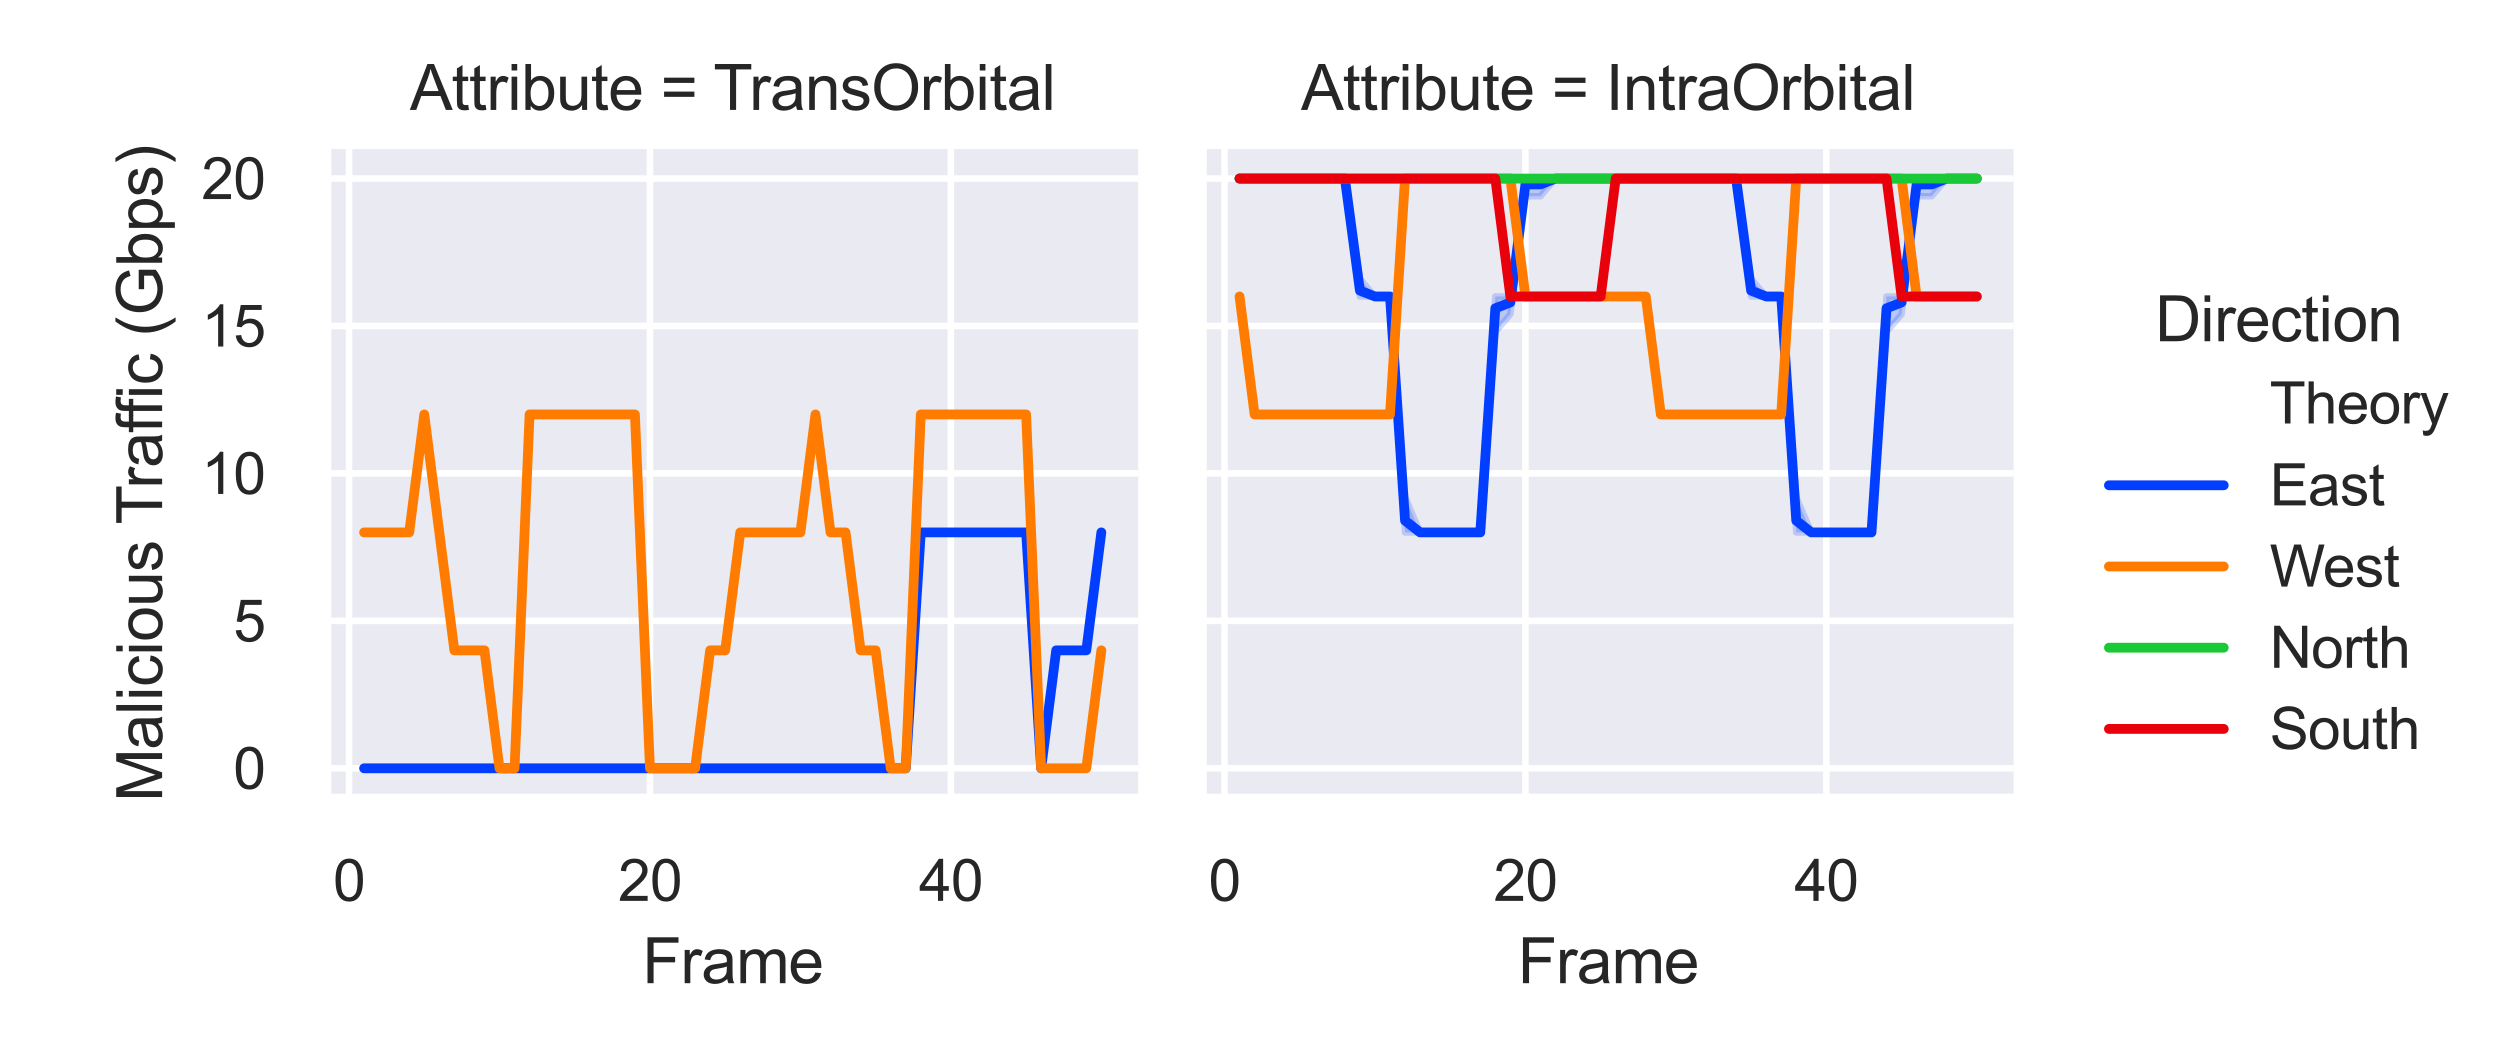 <?xml version="1.0" encoding="utf-8" standalone="no"?>
<!DOCTYPE svg PUBLIC "-//W3C//DTD SVG 1.1//EN"
  "http://www.w3.org/Graphics/SVG/1.1/DTD/svg11.dtd">
<svg xmlns:xlink="http://www.w3.org/1999/xlink" width="383.22pt" height="162pt" viewBox="0 0 383.22 162" xmlns="http://www.w3.org/2000/svg" version="1.1">
 <defs>
  <style type="text/css">*{stroke-linejoin: round; stroke-linecap: butt}</style>
 </defs>
 <g id="figure_1">
  <g id="patch_1">
   <path d="M 0 162 
L 383.22 162 
L 383.22 0 
L 0 0 
z
" style="fill: #ffffff"/>
  </g>
  <g id="axes_1">
   <g id="patch_2">
    <path d="M 50.159 122.292 
L 174.474 122.292 
L 174.474 22.848 
L 50.159 22.848 
z
" style="fill: #eaeaf2"/>
   </g>
   <g id="matplotlib.axis_1">
    <g id="xtick_1">
     <g id="line2d_1">
      <path d="M 53.504 122.292 
L 53.504 22.848 
" clip-path="url(#p498b0aad54)" style="fill: none; stroke: #ffffff; stroke-linecap: round"/>
     </g>
     <g id="text_1">
      <!-- 0 -->
      <g style="fill: #262626" transform="translate(51.057 138.091) scale(0.088 -0.088)">
       <defs>
        <path id="ArialMT-30" d="M 266 2259 
Q 266 3072 433 3567 
Q 600 4063 929 4331 
Q 1259 4600 1759 4600 
Q 2128 4600 2406 4451 
Q 2684 4303 2865 4023 
Q 3047 3744 3150 3342 
Q 3253 2941 3253 2259 
Q 3253 1453 3087 958 
Q 2922 463 2592 192 
Q 2263 -78 1759 -78 
Q 1097 -78 719 397 
Q 266 969 266 2259 
z
M 844 2259 
Q 844 1131 1108 757 
Q 1372 384 1759 384 
Q 2147 384 2411 759 
Q 2675 1134 2675 2259 
Q 2675 3391 2411 3762 
Q 2147 4134 1753 4134 
Q 1366 4134 1134 3806 
Q 844 3388 844 2259 
z
" transform="scale(0.016)"/>
       </defs>
       <use xlink:href="#ArialMT-30"/>
      </g>
     </g>
    </g>
    <g id="xtick_2">
     <g id="line2d_2">
      <path d="M 99.632 122.292 
L 99.632 22.848 
" clip-path="url(#p498b0aad54)" style="fill: none; stroke: #ffffff; stroke-linecap: round"/>
     </g>
     <g id="text_2">
      <!-- 20 -->
      <g style="fill: #262626" transform="translate(94.738 138.091) scale(0.088 -0.088)">
       <defs>
        <path id="ArialMT-32" d="M 3222 541 
L 3222 0 
L 194 0 
Q 188 203 259 391 
Q 375 700 629 1000 
Q 884 1300 1366 1694 
Q 2113 2306 2375 2664 
Q 2638 3022 2638 3341 
Q 2638 3675 2398 3904 
Q 2159 4134 1775 4134 
Q 1369 4134 1125 3890 
Q 881 3647 878 3216 
L 300 3275 
Q 359 3922 746 4261 
Q 1134 4600 1788 4600 
Q 2447 4600 2831 4234 
Q 3216 3869 3216 3328 
Q 3216 3053 3103 2787 
Q 2991 2522 2730 2228 
Q 2469 1934 1863 1422 
Q 1356 997 1212 845 
Q 1069 694 975 541 
L 3222 541 
z
" transform="scale(0.016)"/>
       </defs>
       <use xlink:href="#ArialMT-32"/>
       <use xlink:href="#ArialMT-30" x="55.615"/>
      </g>
     </g>
    </g>
    <g id="xtick_3">
     <g id="line2d_3">
      <path d="M 145.76 122.292 
L 145.76 22.848 
" clip-path="url(#p498b0aad54)" style="fill: none; stroke: #ffffff; stroke-linecap: round"/>
     </g>
     <g id="text_3">
      <!-- 40 -->
      <g style="fill: #262626" transform="translate(140.866 138.091) scale(0.088 -0.088)">
       <defs>
        <path id="ArialMT-34" d="M 2069 0 
L 2069 1097 
L 81 1097 
L 81 1613 
L 2172 4581 
L 2631 4581 
L 2631 1613 
L 3250 1613 
L 3250 1097 
L 2631 1097 
L 2631 0 
L 2069 0 
z
M 2069 1613 
L 2069 3678 
L 634 1613 
L 2069 1613 
z
" transform="scale(0.016)"/>
       </defs>
       <use xlink:href="#ArialMT-34"/>
       <use xlink:href="#ArialMT-30" x="55.615"/>
      </g>
     </g>
    </g>
    <g id="text_4">
     <!-- Frame -->
     <g style="fill: #262626" transform="translate(98.45 150.711) scale(0.096 -0.096)">
      <defs>
       <path id="ArialMT-46" d="M 525 0 
L 525 4581 
L 3616 4581 
L 3616 4041 
L 1131 4041 
L 1131 2622 
L 3281 2622 
L 3281 2081 
L 1131 2081 
L 1131 0 
L 525 0 
z
" transform="scale(0.016)"/>
       <path id="ArialMT-72" d="M 416 0 
L 416 3319 
L 922 3319 
L 922 2816 
Q 1116 3169 1280 3281 
Q 1444 3394 1641 3394 
Q 1925 3394 2219 3213 
L 2025 2691 
Q 1819 2813 1613 2813 
Q 1428 2813 1281 2702 
Q 1134 2591 1072 2394 
Q 978 2094 978 1738 
L 978 0 
L 416 0 
z
" transform="scale(0.016)"/>
       <path id="ArialMT-61" d="M 2588 409 
Q 2275 144 1986 34 
Q 1697 -75 1366 -75 
Q 819 -75 525 192 
Q 231 459 231 875 
Q 231 1119 342 1320 
Q 453 1522 633 1644 
Q 813 1766 1038 1828 
Q 1203 1872 1538 1913 
Q 2219 1994 2541 2106 
Q 2544 2222 2544 2253 
Q 2544 2597 2384 2738 
Q 2169 2928 1744 2928 
Q 1347 2928 1158 2789 
Q 969 2650 878 2297 
L 328 2372 
Q 403 2725 575 2942 
Q 747 3159 1072 3276 
Q 1397 3394 1825 3394 
Q 2250 3394 2515 3294 
Q 2781 3194 2906 3042 
Q 3031 2891 3081 2659 
Q 3109 2516 3109 2141 
L 3109 1391 
Q 3109 606 3145 398 
Q 3181 191 3288 0 
L 2700 0 
Q 2613 175 2588 409 
z
M 2541 1666 
Q 2234 1541 1622 1453 
Q 1275 1403 1131 1340 
Q 988 1278 909 1158 
Q 831 1038 831 891 
Q 831 666 1001 516 
Q 1172 366 1500 366 
Q 1825 366 2078 508 
Q 2331 650 2450 897 
Q 2541 1088 2541 1459 
L 2541 1666 
z
" transform="scale(0.016)"/>
       <path id="ArialMT-6d" d="M 422 0 
L 422 3319 
L 925 3319 
L 925 2853 
Q 1081 3097 1340 3245 
Q 1600 3394 1931 3394 
Q 2300 3394 2536 3241 
Q 2772 3088 2869 2813 
Q 3263 3394 3894 3394 
Q 4388 3394 4653 3120 
Q 4919 2847 4919 2278 
L 4919 0 
L 4359 0 
L 4359 2091 
Q 4359 2428 4304 2576 
Q 4250 2725 4106 2815 
Q 3963 2906 3769 2906 
Q 3419 2906 3187 2673 
Q 2956 2441 2956 1928 
L 2956 0 
L 2394 0 
L 2394 2156 
Q 2394 2531 2256 2718 
Q 2119 2906 1806 2906 
Q 1569 2906 1367 2781 
Q 1166 2656 1075 2415 
Q 984 2175 984 1722 
L 984 0 
L 422 0 
z
" transform="scale(0.016)"/>
       <path id="ArialMT-65" d="M 2694 1069 
L 3275 997 
Q 3138 488 2766 206 
Q 2394 -75 1816 -75 
Q 1088 -75 661 373 
Q 234 822 234 1631 
Q 234 2469 665 2931 
Q 1097 3394 1784 3394 
Q 2450 3394 2872 2941 
Q 3294 2488 3294 1666 
Q 3294 1616 3291 1516 
L 816 1516 
Q 847 969 1125 678 
Q 1403 388 1819 388 
Q 2128 388 2347 550 
Q 2566 713 2694 1069 
z
M 847 1978 
L 2700 1978 
Q 2663 2397 2488 2606 
Q 2219 2931 1791 2931 
Q 1403 2931 1139 2672 
Q 875 2413 847 1978 
z
" transform="scale(0.016)"/>
      </defs>
      <use xlink:href="#ArialMT-46"/>
      <use xlink:href="#ArialMT-72" x="61.084"/>
      <use xlink:href="#ArialMT-61" x="94.385"/>
      <use xlink:href="#ArialMT-6d" x="150"/>
      <use xlink:href="#ArialMT-65" x="233.301"/>
     </g>
    </g>
   </g>
   <g id="matplotlib.axis_2">
    <g id="ytick_1">
     <g id="line2d_4">
      <path d="M 50.159 117.772 
L 174.474 117.772 
" clip-path="url(#p498b0aad54)" style="fill: none; stroke: #ffffff; stroke-linecap: round"/>
     </g>
     <g id="text_5">
      <!-- 0 -->
      <g style="fill: #262626" transform="translate(35.766 120.921) scale(0.088 -0.088)">
       <use xlink:href="#ArialMT-30"/>
      </g>
     </g>
    </g>
    <g id="ytick_2">
     <g id="line2d_5">
      <path d="M 50.159 95.171 
L 174.474 95.171 
" clip-path="url(#p498b0aad54)" style="fill: none; stroke: #ffffff; stroke-linecap: round"/>
     </g>
     <g id="text_6">
      <!-- 5 -->
      <g style="fill: #262626" transform="translate(35.766 98.32) scale(0.088 -0.088)">
       <defs>
        <path id="ArialMT-35" d="M 266 1200 
L 856 1250 
Q 922 819 1161 601 
Q 1400 384 1738 384 
Q 2144 384 2425 690 
Q 2706 997 2706 1503 
Q 2706 1984 2436 2262 
Q 2166 2541 1728 2541 
Q 1456 2541 1237 2417 
Q 1019 2294 894 2097 
L 366 2166 
L 809 4519 
L 3088 4519 
L 3088 3981 
L 1259 3981 
L 1013 2750 
Q 1425 3038 1878 3038 
Q 2478 3038 2890 2622 
Q 3303 2206 3303 1553 
Q 3303 931 2941 478 
Q 2500 -78 1738 -78 
Q 1113 -78 717 272 
Q 322 622 266 1200 
z
" transform="scale(0.016)"/>
       </defs>
       <use xlink:href="#ArialMT-35"/>
      </g>
     </g>
    </g>
    <g id="ytick_3">
     <g id="line2d_6">
      <path d="M 50.159 72.57 
L 174.474 72.57 
" clip-path="url(#p498b0aad54)" style="fill: none; stroke: #ffffff; stroke-linecap: round"/>
     </g>
     <g id="text_7">
      <!-- 10 -->
      <g style="fill: #262626" transform="translate(30.872 75.719) scale(0.088 -0.088)">
       <defs>
        <path id="ArialMT-31" d="M 2384 0 
L 1822 0 
L 1822 3584 
Q 1619 3391 1289 3197 
Q 959 3003 697 2906 
L 697 3450 
Q 1169 3672 1522 3987 
Q 1875 4303 2022 4600 
L 2384 4600 
L 2384 0 
z
" transform="scale(0.016)"/>
       </defs>
       <use xlink:href="#ArialMT-31"/>
       <use xlink:href="#ArialMT-30" x="55.615"/>
      </g>
     </g>
    </g>
    <g id="ytick_4">
     <g id="line2d_7">
      <path d="M 50.159 49.969 
L 174.474 49.969 
" clip-path="url(#p498b0aad54)" style="fill: none; stroke: #ffffff; stroke-linecap: round"/>
     </g>
     <g id="text_8">
      <!-- 15 -->
      <g style="fill: #262626" transform="translate(30.872 53.119) scale(0.088 -0.088)">
       <use xlink:href="#ArialMT-31"/>
       <use xlink:href="#ArialMT-35" x="55.615"/>
      </g>
     </g>
    </g>
    <g id="ytick_5">
     <g id="line2d_8">
      <path d="M 50.159 27.368 
L 174.474 27.368 
" clip-path="url(#p498b0aad54)" style="fill: none; stroke: #ffffff; stroke-linecap: round"/>
     </g>
     <g id="text_9">
      <!-- 20 -->
      <g style="fill: #262626" transform="translate(30.872 30.518) scale(0.088 -0.088)">
       <use xlink:href="#ArialMT-32"/>
       <use xlink:href="#ArialMT-30" x="55.615"/>
      </g>
     </g>
    </g>
    <g id="text_10">
     <!-- Malicious Traffic (Gbps) -->
     <g style="fill: #262626" transform="translate(24.851 122.896) rotate(-90) scale(0.096 -0.096)">
      <defs>
       <path id="ArialMT-4d" d="M 475 0 
L 475 4581 
L 1388 4581 
L 2472 1338 
Q 2622 884 2691 659 
Q 2769 909 2934 1394 
L 4031 4581 
L 4847 4581 
L 4847 0 
L 4263 0 
L 4263 3834 
L 2931 0 
L 2384 0 
L 1059 3900 
L 1059 0 
L 475 0 
z
" transform="scale(0.016)"/>
       <path id="ArialMT-6c" d="M 409 0 
L 409 4581 
L 972 4581 
L 972 0 
L 409 0 
z
" transform="scale(0.016)"/>
       <path id="ArialMT-69" d="M 425 3934 
L 425 4581 
L 988 4581 
L 988 3934 
L 425 3934 
z
M 425 0 
L 425 3319 
L 988 3319 
L 988 0 
L 425 0 
z
" transform="scale(0.016)"/>
       <path id="ArialMT-63" d="M 2588 1216 
L 3141 1144 
Q 3050 572 2676 248 
Q 2303 -75 1759 -75 
Q 1078 -75 664 370 
Q 250 816 250 1647 
Q 250 2184 428 2587 
Q 606 2991 970 3192 
Q 1334 3394 1763 3394 
Q 2303 3394 2647 3120 
Q 2991 2847 3088 2344 
L 2541 2259 
Q 2463 2594 2264 2762 
Q 2066 2931 1784 2931 
Q 1359 2931 1093 2626 
Q 828 2322 828 1663 
Q 828 994 1084 691 
Q 1341 388 1753 388 
Q 2084 388 2306 591 
Q 2528 794 2588 1216 
z
" transform="scale(0.016)"/>
       <path id="ArialMT-6f" d="M 213 1659 
Q 213 2581 725 3025 
Q 1153 3394 1769 3394 
Q 2453 3394 2887 2945 
Q 3322 2497 3322 1706 
Q 3322 1066 3130 698 
Q 2938 331 2570 128 
Q 2203 -75 1769 -75 
Q 1072 -75 642 372 
Q 213 819 213 1659 
z
M 791 1659 
Q 791 1022 1069 705 
Q 1347 388 1769 388 
Q 2188 388 2466 706 
Q 2744 1025 2744 1678 
Q 2744 2294 2464 2611 
Q 2184 2928 1769 2928 
Q 1347 2928 1069 2612 
Q 791 2297 791 1659 
z
" transform="scale(0.016)"/>
       <path id="ArialMT-75" d="M 2597 0 
L 2597 488 
Q 2209 -75 1544 -75 
Q 1250 -75 995 37 
Q 741 150 617 320 
Q 494 491 444 738 
Q 409 903 409 1263 
L 409 3319 
L 972 3319 
L 972 1478 
Q 972 1038 1006 884 
Q 1059 663 1231 536 
Q 1403 409 1656 409 
Q 1909 409 2131 539 
Q 2353 669 2445 892 
Q 2538 1116 2538 1541 
L 2538 3319 
L 3100 3319 
L 3100 0 
L 2597 0 
z
" transform="scale(0.016)"/>
       <path id="ArialMT-73" d="M 197 991 
L 753 1078 
Q 800 744 1014 566 
Q 1228 388 1613 388 
Q 2000 388 2187 545 
Q 2375 703 2375 916 
Q 2375 1106 2209 1216 
Q 2094 1291 1634 1406 
Q 1016 1563 777 1677 
Q 538 1791 414 1992 
Q 291 2194 291 2438 
Q 291 2659 392 2848 
Q 494 3038 669 3163 
Q 800 3259 1026 3326 
Q 1253 3394 1513 3394 
Q 1903 3394 2198 3281 
Q 2494 3169 2634 2976 
Q 2775 2784 2828 2463 
L 2278 2388 
Q 2241 2644 2061 2787 
Q 1881 2931 1553 2931 
Q 1166 2931 1000 2803 
Q 834 2675 834 2503 
Q 834 2394 903 2306 
Q 972 2216 1119 2156 
Q 1203 2125 1616 2013 
Q 2213 1853 2448 1751 
Q 2684 1650 2818 1456 
Q 2953 1263 2953 975 
Q 2953 694 2789 445 
Q 2625 197 2315 61 
Q 2006 -75 1616 -75 
Q 969 -75 630 194 
Q 291 463 197 991 
z
" transform="scale(0.016)"/>
       <path id="ArialMT-20" transform="scale(0.016)"/>
       <path id="ArialMT-54" d="M 1659 0 
L 1659 4041 
L 150 4041 
L 150 4581 
L 3781 4581 
L 3781 4041 
L 2266 4041 
L 2266 0 
L 1659 0 
z
" transform="scale(0.016)"/>
       <path id="ArialMT-66" d="M 556 0 
L 556 2881 
L 59 2881 
L 59 3319 
L 556 3319 
L 556 3672 
Q 556 4006 616 4169 
Q 697 4388 901 4523 
Q 1106 4659 1475 4659 
Q 1713 4659 2000 4603 
L 1916 4113 
Q 1741 4144 1584 4144 
Q 1328 4144 1222 4034 
Q 1116 3925 1116 3625 
L 1116 3319 
L 1763 3319 
L 1763 2881 
L 1116 2881 
L 1116 0 
L 556 0 
z
" transform="scale(0.016)"/>
       <path id="ArialMT-28" d="M 1497 -1347 
Q 1031 -759 709 28 
Q 388 816 388 1659 
Q 388 2403 628 3084 
Q 909 3875 1497 4659 
L 1900 4659 
Q 1522 4009 1400 3731 
Q 1209 3300 1100 2831 
Q 966 2247 966 1656 
Q 966 153 1900 -1347 
L 1497 -1347 
z
" transform="scale(0.016)"/>
       <path id="ArialMT-47" d="M 2638 1797 
L 2638 2334 
L 4578 2338 
L 4578 638 
Q 4131 281 3656 101 
Q 3181 -78 2681 -78 
Q 2006 -78 1454 211 
Q 903 500 622 1047 
Q 341 1594 341 2269 
Q 341 2938 620 3517 
Q 900 4097 1425 4378 
Q 1950 4659 2634 4659 
Q 3131 4659 3532 4498 
Q 3934 4338 4162 4050 
Q 4391 3763 4509 3300 
L 3963 3150 
Q 3859 3500 3706 3700 
Q 3553 3900 3268 4020 
Q 2984 4141 2638 4141 
Q 2222 4141 1919 4014 
Q 1616 3888 1430 3681 
Q 1244 3475 1141 3228 
Q 966 2803 966 2306 
Q 966 1694 1177 1281 
Q 1388 869 1791 669 
Q 2194 469 2647 469 
Q 3041 469 3416 620 
Q 3791 772 3984 944 
L 3984 1797 
L 2638 1797 
z
" transform="scale(0.016)"/>
       <path id="ArialMT-62" d="M 941 0 
L 419 0 
L 419 4581 
L 981 4581 
L 981 2947 
Q 1338 3394 1891 3394 
Q 2197 3394 2470 3270 
Q 2744 3147 2920 2923 
Q 3097 2700 3197 2384 
Q 3297 2069 3297 1709 
Q 3297 856 2875 390 
Q 2453 -75 1863 -75 
Q 1275 -75 941 416 
L 941 0 
z
M 934 1684 
Q 934 1088 1097 822 
Q 1363 388 1816 388 
Q 2184 388 2453 708 
Q 2722 1028 2722 1663 
Q 2722 2313 2464 2622 
Q 2206 2931 1841 2931 
Q 1472 2931 1203 2611 
Q 934 2291 934 1684 
z
" transform="scale(0.016)"/>
       <path id="ArialMT-70" d="M 422 -1272 
L 422 3319 
L 934 3319 
L 934 2888 
Q 1116 3141 1344 3267 
Q 1572 3394 1897 3394 
Q 2322 3394 2647 3175 
Q 2972 2956 3137 2557 
Q 3303 2159 3303 1684 
Q 3303 1175 3120 767 
Q 2938 359 2589 142 
Q 2241 -75 1856 -75 
Q 1575 -75 1351 44 
Q 1128 163 984 344 
L 984 -1272 
L 422 -1272 
z
M 931 1641 
Q 931 1000 1190 694 
Q 1450 388 1819 388 
Q 2194 388 2461 705 
Q 2728 1022 2728 1688 
Q 2728 2322 2467 2637 
Q 2206 2953 1844 2953 
Q 1484 2953 1207 2617 
Q 931 2281 931 1641 
z
" transform="scale(0.016)"/>
       <path id="ArialMT-29" d="M 791 -1347 
L 388 -1347 
Q 1322 153 1322 1656 
Q 1322 2244 1188 2822 
Q 1081 3291 891 3722 
Q 769 4003 388 4659 
L 791 4659 
Q 1378 3875 1659 3084 
Q 1900 2403 1900 1659 
Q 1900 816 1576 28 
Q 1253 -759 791 -1347 
z
" transform="scale(0.016)"/>
      </defs>
      <use xlink:href="#ArialMT-4d"/>
      <use xlink:href="#ArialMT-61" x="83.301"/>
      <use xlink:href="#ArialMT-6c" x="138.916"/>
      <use xlink:href="#ArialMT-69" x="161.133"/>
      <use xlink:href="#ArialMT-63" x="183.35"/>
      <use xlink:href="#ArialMT-69" x="233.35"/>
      <use xlink:href="#ArialMT-6f" x="255.566"/>
      <use xlink:href="#ArialMT-75" x="311.182"/>
      <use xlink:href="#ArialMT-73" x="366.797"/>
      <use xlink:href="#ArialMT-20" x="416.797"/>
      <use xlink:href="#ArialMT-54" x="442.83"/>
      <use xlink:href="#ArialMT-72" x="500.164"/>
      <use xlink:href="#ArialMT-61" x="533.465"/>
      <use xlink:href="#ArialMT-66" x="589.08"/>
      <use xlink:href="#ArialMT-66" x="615.113"/>
      <use xlink:href="#ArialMT-69" x="642.896"/>
      <use xlink:href="#ArialMT-63" x="665.113"/>
      <use xlink:href="#ArialMT-20" x="715.113"/>
      <use xlink:href="#ArialMT-28" x="742.896"/>
      <use xlink:href="#ArialMT-47" x="776.197"/>
      <use xlink:href="#ArialMT-62" x="853.98"/>
      <use xlink:href="#ArialMT-70" x="909.596"/>
      <use xlink:href="#ArialMT-73" x="965.211"/>
      <use xlink:href="#ArialMT-29" x="1015.211"/>
     </g>
    </g>
   </g>
   <g id="PolyCollection_1">
    <defs>
     <path id="m02940d0e91" d="M 55.81 -44.228 
L 55.81 -44.228 
L 58.116 -44.228 
L 60.423 -44.228 
L 62.729 -44.228 
L 65.036 -44.228 
L 67.342 -44.228 
L 69.648 -44.228 
L 71.955 -44.228 
L 74.261 -44.228 
L 76.568 -44.228 
L 78.874 -44.228 
L 81.18 -44.228 
L 83.487 -44.228 
L 85.793 -44.228 
L 88.1 -44.228 
L 90.406 -44.228 
L 92.712 -44.228 
L 95.019 -44.228 
L 97.325 -44.228 
L 99.632 -44.228 
L 101.938 -44.228 
L 104.244 -44.228 
L 106.551 -44.228 
L 108.857 -44.228 
L 111.164 -44.228 
L 113.47 -44.228 
L 115.776 -44.228 
L 118.083 -44.228 
L 120.389 -44.228 
L 122.696 -44.228 
L 125.002 -44.228 
L 127.308 -44.228 
L 129.615 -44.228 
L 131.921 -44.228 
L 134.228 -44.228 
L 136.534 -44.228 
L 138.84 -44.228 
L 141.147 -80.39 
L 143.453 -80.39 
L 145.76 -80.39 
L 148.066 -80.39 
L 150.372 -80.39 
L 152.679 -80.39 
L 154.985 -80.39 
L 157.292 -80.39 
L 159.598 -44.228 
L 161.904 -62.309 
L 164.211 -62.309 
L 166.517 -62.309 
L 168.824 -80.39 
L 168.824 -80.39 
L 168.824 -80.39 
L 166.517 -62.309 
L 164.211 -62.309 
L 161.904 -62.309 
L 159.598 -44.228 
L 157.292 -80.39 
L 154.985 -80.39 
L 152.679 -80.39 
L 150.372 -80.39 
L 148.066 -80.39 
L 145.76 -80.39 
L 143.453 -80.39 
L 141.147 -80.39 
L 138.84 -44.228 
L 136.534 -44.228 
L 134.228 -44.228 
L 131.921 -44.228 
L 129.615 -44.228 
L 127.308 -44.228 
L 125.002 -44.228 
L 122.696 -44.228 
L 120.389 -44.228 
L 118.083 -44.228 
L 115.776 -44.228 
L 113.47 -44.228 
L 111.164 -44.228 
L 108.857 -44.228 
L 106.551 -44.228 
L 104.244 -44.228 
L 101.938 -44.228 
L 99.632 -44.228 
L 97.325 -44.228 
L 95.019 -44.228 
L 92.712 -44.228 
L 90.406 -44.228 
L 88.1 -44.228 
L 85.793 -44.228 
L 83.487 -44.228 
L 81.18 -44.228 
L 78.874 -44.228 
L 76.568 -44.228 
L 74.261 -44.228 
L 71.955 -44.228 
L 69.648 -44.228 
L 67.342 -44.228 
L 65.036 -44.228 
L 62.729 -44.228 
L 60.423 -44.228 
L 58.116 -44.228 
L 55.81 -44.228 
z
" style="stroke: #023eff; stroke-opacity: 0.2"/>
    </defs>
    <g clip-path="url(#p498b0aad54)">
     <use xlink:href="#m02940d0e91" x="0" y="162" style="fill: #023eff; fill-opacity: 0.2; stroke: #023eff; stroke-opacity: 0.2"/>
    </g>
   </g>
   <g id="PolyCollection_2">
    <defs>
     <path id="m155aad2764" d="M 55.81 -80.39 
L 55.81 -80.39 
L 58.116 -80.39 
L 60.423 -80.39 
L 62.729 -80.39 
L 65.036 -98.47 
L 67.342 -80.39 
L 69.648 -62.309 
L 71.955 -62.309 
L 74.261 -62.309 
L 76.568 -44.228 
L 78.874 -44.228 
L 81.18 -98.47 
L 83.487 -98.47 
L 85.793 -98.47 
L 88.1 -98.47 
L 90.406 -98.47 
L 92.712 -98.47 
L 95.019 -98.47 
L 97.325 -98.47 
L 99.632 -44.228 
L 101.938 -44.228 
L 104.244 -44.228 
L 106.551 -44.228 
L 108.857 -62.309 
L 111.164 -62.309 
L 113.47 -80.39 
L 115.776 -80.39 
L 118.083 -80.39 
L 120.389 -80.39 
L 122.696 -80.39 
L 125.002 -98.47 
L 127.308 -80.39 
L 129.615 -80.39 
L 131.921 -62.309 
L 134.228 -62.309 
L 136.534 -44.228 
L 138.84 -44.228 
L 141.147 -98.47 
L 143.453 -98.47 
L 145.76 -98.47 
L 148.066 -98.47 
L 150.372 -98.47 
L 152.679 -98.47 
L 154.985 -98.47 
L 157.292 -98.47 
L 159.598 -44.228 
L 161.904 -44.228 
L 164.211 -44.228 
L 166.517 -44.228 
L 168.824 -62.309 
L 168.824 -62.309 
L 168.824 -62.309 
L 166.517 -44.228 
L 164.211 -44.228 
L 161.904 -44.228 
L 159.598 -44.228 
L 157.292 -98.47 
L 154.985 -98.47 
L 152.679 -98.47 
L 150.372 -98.47 
L 148.066 -98.47 
L 145.76 -98.47 
L 143.453 -98.47 
L 141.147 -98.47 
L 138.84 -44.228 
L 136.534 -44.228 
L 134.228 -62.309 
L 131.921 -62.309 
L 129.615 -80.39 
L 127.308 -80.39 
L 125.002 -98.47 
L 122.696 -80.39 
L 120.389 -80.39 
L 118.083 -80.39 
L 115.776 -80.39 
L 113.47 -80.39 
L 111.164 -62.309 
L 108.857 -62.309 
L 106.551 -44.228 
L 104.244 -44.228 
L 101.938 -44.228 
L 99.632 -44.228 
L 97.325 -98.47 
L 95.019 -98.47 
L 92.712 -98.47 
L 90.406 -98.47 
L 88.1 -98.47 
L 85.793 -98.47 
L 83.487 -98.47 
L 81.18 -98.47 
L 78.874 -44.228 
L 76.568 -44.228 
L 74.261 -62.309 
L 71.955 -62.309 
L 69.648 -62.309 
L 67.342 -80.39 
L 65.036 -98.47 
L 62.729 -80.39 
L 60.423 -80.39 
L 58.116 -80.39 
L 55.81 -80.39 
z
" style="stroke: #ff7c00; stroke-opacity: 0.2"/>
    </defs>
    <g clip-path="url(#p498b0aad54)">
     <use xlink:href="#m155aad2764" x="0" y="162" style="fill: #ff7c00; fill-opacity: 0.2; stroke: #ff7c00; stroke-opacity: 0.2"/>
    </g>
   </g>
   <g id="PolyCollection_3"/>
   <g id="PolyCollection_4"/>
   <g id="line2d_9">
    <path d="M 55.81 117.772 
L 58.116 117.772 
L 60.423 117.772 
L 62.729 117.772 
L 65.036 117.772 
L 67.342 117.772 
L 69.648 117.772 
L 71.955 117.772 
L 74.261 117.772 
L 76.568 117.772 
L 78.874 117.772 
L 81.18 117.772 
L 83.487 117.772 
L 85.793 117.772 
L 88.1 117.772 
L 90.406 117.772 
L 92.712 117.772 
L 95.019 117.772 
L 97.325 117.772 
L 99.632 117.772 
L 101.938 117.772 
L 104.244 117.772 
L 106.551 117.772 
L 108.857 117.772 
L 111.164 117.772 
L 113.47 117.772 
L 115.776 117.772 
L 118.083 117.772 
L 120.389 117.772 
L 122.696 117.772 
L 125.002 117.772 
L 127.308 117.772 
L 129.615 117.772 
L 131.921 117.772 
L 134.228 117.772 
L 136.534 117.772 
L 138.84 117.772 
L 141.147 81.61 
L 143.453 81.61 
L 145.76 81.61 
L 148.066 81.61 
L 150.372 81.61 
L 152.679 81.61 
L 154.985 81.61 
L 157.292 81.61 
L 159.598 117.772 
L 161.904 99.691 
L 164.211 99.691 
L 166.517 99.691 
L 168.824 81.61 
" clip-path="url(#p498b0aad54)" style="fill: none; stroke: #023eff; stroke-width: 1.5; stroke-linecap: round"/>
   </g>
   <g id="line2d_10">
    <path d="M 55.81 81.61 
L 58.116 81.61 
L 60.423 81.61 
L 62.729 81.61 
L 65.036 63.53 
L 67.342 81.61 
L 69.648 99.691 
L 71.955 99.691 
L 74.261 99.691 
L 76.568 117.772 
L 78.874 117.772 
L 81.18 63.53 
L 83.487 63.53 
L 85.793 63.53 
L 88.1 63.53 
L 90.406 63.53 
L 92.712 63.53 
L 95.019 63.53 
L 97.325 63.53 
L 99.632 117.772 
L 101.938 117.772 
L 104.244 117.772 
L 106.551 117.772 
L 108.857 99.691 
L 111.164 99.691 
L 113.47 81.61 
L 115.776 81.61 
L 118.083 81.61 
L 120.389 81.61 
L 122.696 81.61 
L 125.002 63.53 
L 127.308 81.61 
L 129.615 81.61 
L 131.921 99.691 
L 134.228 99.691 
L 136.534 117.772 
L 138.84 117.772 
L 141.147 63.53 
L 143.453 63.53 
L 145.76 63.53 
L 148.066 63.53 
L 150.372 63.53 
L 152.679 63.53 
L 154.985 63.53 
L 157.292 63.53 
L 159.598 117.772 
L 161.904 117.772 
L 164.211 117.772 
L 166.517 117.772 
L 168.824 99.691 
" clip-path="url(#p498b0aad54)" style="fill: none; stroke: #ff7c00; stroke-width: 1.5; stroke-linecap: round"/>
   </g>
   <g id="line2d_11"/>
   <g id="line2d_12"/>
   <g id="patch_3">
    <path d="M 50.159 122.292 
L 50.159 22.848 
" style="fill: none; stroke: #ffffff; stroke-width: 1.25; stroke-linejoin: miter; stroke-linecap: square"/>
   </g>
   <g id="patch_4">
    <path d="M 50.159 122.292 
L 174.474 122.292 
" style="fill: none; stroke: #ffffff; stroke-width: 1.25; stroke-linejoin: miter; stroke-linecap: square"/>
   </g>
   <g id="text_11">
    <!-- Attribute = TransOrbital -->
    <g style="fill: #262626" transform="translate(62.83 16.848) scale(0.096 -0.096)">
     <defs>
      <path id="ArialMT-41" d="M -9 0 
L 1750 4581 
L 2403 4581 
L 4278 0 
L 3588 0 
L 3053 1388 
L 1138 1388 
L 634 0 
L -9 0 
z
M 1313 1881 
L 2866 1881 
L 2388 3150 
Q 2169 3728 2063 4100 
Q 1975 3659 1816 3225 
L 1313 1881 
z
" transform="scale(0.016)"/>
      <path id="ArialMT-74" d="M 1650 503 
L 1731 6 
Q 1494 -44 1306 -44 
Q 1000 -44 831 53 
Q 663 150 594 308 
Q 525 466 525 972 
L 525 2881 
L 113 2881 
L 113 3319 
L 525 3319 
L 525 4141 
L 1084 4478 
L 1084 3319 
L 1650 3319 
L 1650 2881 
L 1084 2881 
L 1084 941 
Q 1084 700 1114 631 
Q 1144 563 1211 522 
Q 1278 481 1403 481 
Q 1497 481 1650 503 
z
" transform="scale(0.016)"/>
      <path id="ArialMT-3d" d="M 3381 2694 
L 356 2694 
L 356 3219 
L 3381 3219 
L 3381 2694 
z
M 3381 1303 
L 356 1303 
L 356 1828 
L 3381 1828 
L 3381 1303 
z
" transform="scale(0.016)"/>
      <path id="ArialMT-6e" d="M 422 0 
L 422 3319 
L 928 3319 
L 928 2847 
Q 1294 3394 1984 3394 
Q 2284 3394 2536 3286 
Q 2788 3178 2913 3003 
Q 3038 2828 3088 2588 
Q 3119 2431 3119 2041 
L 3119 0 
L 2556 0 
L 2556 2019 
Q 2556 2363 2490 2533 
Q 2425 2703 2258 2804 
Q 2091 2906 1866 2906 
Q 1506 2906 1245 2678 
Q 984 2450 984 1813 
L 984 0 
L 422 0 
z
" transform="scale(0.016)"/>
      <path id="ArialMT-4f" d="M 309 2231 
Q 309 3372 921 4017 
Q 1534 4663 2503 4663 
Q 3138 4663 3647 4359 
Q 4156 4056 4423 3514 
Q 4691 2972 4691 2284 
Q 4691 1588 4409 1038 
Q 4128 488 3612 205 
Q 3097 -78 2500 -78 
Q 1853 -78 1343 234 
Q 834 547 571 1087 
Q 309 1628 309 2231 
z
M 934 2222 
Q 934 1394 1379 917 
Q 1825 441 2497 441 
Q 3181 441 3623 922 
Q 4066 1403 4066 2288 
Q 4066 2847 3877 3264 
Q 3688 3681 3323 3911 
Q 2959 4141 2506 4141 
Q 1863 4141 1398 3698 
Q 934 3256 934 2222 
z
" transform="scale(0.016)"/>
     </defs>
     <use xlink:href="#ArialMT-41"/>
     <use xlink:href="#ArialMT-74" x="66.699"/>
     <use xlink:href="#ArialMT-74" x="94.482"/>
     <use xlink:href="#ArialMT-72" x="122.266"/>
     <use xlink:href="#ArialMT-69" x="155.566"/>
     <use xlink:href="#ArialMT-62" x="177.783"/>
     <use xlink:href="#ArialMT-75" x="233.398"/>
     <use xlink:href="#ArialMT-74" x="289.014"/>
     <use xlink:href="#ArialMT-65" x="316.797"/>
     <use xlink:href="#ArialMT-20" x="372.412"/>
     <use xlink:href="#ArialMT-3d" x="400.195"/>
     <use xlink:href="#ArialMT-20" x="458.594"/>
     <use xlink:href="#ArialMT-54" x="484.627"/>
     <use xlink:href="#ArialMT-72" x="541.961"/>
     <use xlink:href="#ArialMT-61" x="575.262"/>
     <use xlink:href="#ArialMT-6e" x="630.877"/>
     <use xlink:href="#ArialMT-73" x="686.492"/>
     <use xlink:href="#ArialMT-4f" x="736.492"/>
     <use xlink:href="#ArialMT-72" x="814.275"/>
     <use xlink:href="#ArialMT-62" x="847.576"/>
     <use xlink:href="#ArialMT-69" x="903.191"/>
     <use xlink:href="#ArialMT-74" x="925.408"/>
     <use xlink:href="#ArialMT-61" x="953.191"/>
     <use xlink:href="#ArialMT-6c" x="1008.807"/>
    </g>
   </g>
  </g>
  <g id="axes_2">
   <g id="patch_5">
    <path d="M 184.356 122.292 
L 308.671 122.292 
L 308.671 22.848 
L 184.356 22.848 
z
" style="fill: #eaeaf2"/>
   </g>
   <g id="matplotlib.axis_3">
    <g id="xtick_4">
     <g id="line2d_13">
      <path d="M 187.701 122.292 
L 187.701 22.848 
" clip-path="url(#p73db9e4185)" style="fill: none; stroke: #ffffff; stroke-linecap: round"/>
     </g>
     <g id="text_12">
      <!-- 0 -->
      <g style="fill: #262626" transform="translate(185.254 138.091) scale(0.088 -0.088)">
       <use xlink:href="#ArialMT-30"/>
      </g>
     </g>
    </g>
    <g id="xtick_5">
     <g id="line2d_14">
      <path d="M 233.829 122.292 
L 233.829 22.848 
" clip-path="url(#p73db9e4185)" style="fill: none; stroke: #ffffff; stroke-linecap: round"/>
     </g>
     <g id="text_13">
      <!-- 20 -->
      <g style="fill: #262626" transform="translate(228.935 138.091) scale(0.088 -0.088)">
       <use xlink:href="#ArialMT-32"/>
       <use xlink:href="#ArialMT-30" x="55.615"/>
      </g>
     </g>
    </g>
    <g id="xtick_6">
     <g id="line2d_15">
      <path d="M 279.957 122.292 
L 279.957 22.848 
" clip-path="url(#p73db9e4185)" style="fill: none; stroke: #ffffff; stroke-linecap: round"/>
     </g>
     <g id="text_14">
      <!-- 40 -->
      <g style="fill: #262626" transform="translate(275.063 138.091) scale(0.088 -0.088)">
       <use xlink:href="#ArialMT-34"/>
       <use xlink:href="#ArialMT-30" x="55.615"/>
      </g>
     </g>
    </g>
    <g id="text_15">
     <!-- Frame -->
     <g style="fill: #262626" transform="translate(232.647 150.711) scale(0.096 -0.096)">
      <use xlink:href="#ArialMT-46"/>
      <use xlink:href="#ArialMT-72" x="61.084"/>
      <use xlink:href="#ArialMT-61" x="94.385"/>
      <use xlink:href="#ArialMT-6d" x="150"/>
      <use xlink:href="#ArialMT-65" x="233.301"/>
     </g>
    </g>
   </g>
   <g id="matplotlib.axis_4">
    <g id="ytick_6">
     <g id="line2d_16">
      <path d="M 184.356 117.772 
L 308.671 117.772 
" clip-path="url(#p73db9e4185)" style="fill: none; stroke: #ffffff; stroke-linecap: round"/>
     </g>
    </g>
    <g id="ytick_7">
     <g id="line2d_17">
      <path d="M 184.356 95.171 
L 308.671 95.171 
" clip-path="url(#p73db9e4185)" style="fill: none; stroke: #ffffff; stroke-linecap: round"/>
     </g>
    </g>
    <g id="ytick_8">
     <g id="line2d_18">
      <path d="M 184.356 72.57 
L 308.671 72.57 
" clip-path="url(#p73db9e4185)" style="fill: none; stroke: #ffffff; stroke-linecap: round"/>
     </g>
    </g>
    <g id="ytick_9">
     <g id="line2d_19">
      <path d="M 184.356 49.969 
L 308.671 49.969 
" clip-path="url(#p73db9e4185)" style="fill: none; stroke: #ffffff; stroke-linecap: round"/>
     </g>
    </g>
    <g id="ytick_10">
     <g id="line2d_20">
      <path d="M 184.356 27.368 
L 308.671 27.368 
" clip-path="url(#p73db9e4185)" style="fill: none; stroke: #ffffff; stroke-linecap: round"/>
     </g>
    </g>
   </g>
   <g id="PolyCollection_5">
    <defs>
     <path id="m6806c97be5" d="M 190.007 -134.632 
L 190.007 -134.632 
L 192.313 -134.632 
L 194.62 -134.632 
L 196.926 -134.632 
L 199.233 -134.632 
L 201.539 -134.632 
L 203.845 -134.632 
L 206.152 -134.632 
L 208.458 -116.551 
L 210.765 -116.551 
L 213.071 -116.551 
L 215.377 -80.39 
L 217.684 -80.39 
L 219.99 -80.39 
L 222.297 -80.39 
L 224.603 -80.39 
L 226.909 -80.39 
L 229.216 -111.127 
L 231.522 -113.839 
L 233.829 -131.92 
L 236.135 -131.92 
L 238.441 -134.632 
L 240.748 -134.632 
L 243.054 -134.632 
L 245.361 -134.632 
L 247.667 -134.632 
L 249.973 -134.632 
L 252.28 -134.632 
L 254.586 -134.632 
L 256.893 -134.632 
L 259.199 -134.632 
L 261.505 -134.632 
L 263.812 -134.632 
L 266.118 -134.632 
L 268.425 -116.551 
L 270.731 -116.551 
L 273.037 -116.551 
L 275.344 -80.39 
L 277.65 -80.39 
L 279.957 -80.39 
L 282.263 -80.39 
L 284.569 -80.39 
L 286.876 -80.39 
L 289.182 -111.127 
L 291.489 -113.839 
L 293.795 -131.92 
L 296.101 -131.92 
L 298.408 -134.632 
L 300.714 -134.632 
L 303.021 -134.632 
L 303.021 -134.632 
L 303.021 -134.632 
L 300.714 -134.632 
L 298.408 -134.632 
L 296.101 -134.632 
L 293.795 -134.632 
L 291.489 -116.551 
L 289.182 -116.551 
L 286.876 -80.39 
L 284.569 -80.39 
L 282.263 -80.39 
L 279.957 -80.39 
L 277.65 -80.39 
L 275.344 -85.814 
L 273.037 -116.551 
L 270.731 -116.551 
L 268.425 -119.263 
L 266.118 -134.632 
L 263.812 -134.632 
L 261.505 -134.632 
L 259.199 -134.632 
L 256.893 -134.632 
L 254.586 -134.632 
L 252.28 -134.632 
L 249.973 -134.632 
L 247.667 -134.632 
L 245.361 -134.632 
L 243.054 -134.632 
L 240.748 -134.632 
L 238.441 -134.632 
L 236.135 -134.632 
L 233.829 -134.632 
L 231.522 -116.551 
L 229.216 -116.551 
L 226.909 -80.39 
L 224.603 -80.39 
L 222.297 -80.39 
L 219.99 -80.39 
L 217.684 -80.39 
L 215.377 -85.814 
L 213.071 -116.551 
L 210.765 -116.551 
L 208.458 -119.263 
L 206.152 -134.632 
L 203.845 -134.632 
L 201.539 -134.632 
L 199.233 -134.632 
L 196.926 -134.632 
L 194.62 -134.632 
L 192.313 -134.632 
L 190.007 -134.632 
z
" style="stroke: #023eff; stroke-opacity: 0.2"/>
    </defs>
    <g clip-path="url(#p73db9e4185)">
     <use xlink:href="#m6806c97be5" x="0" y="162" style="fill: #023eff; fill-opacity: 0.2; stroke: #023eff; stroke-opacity: 0.2"/>
    </g>
   </g>
   <g id="PolyCollection_6">
    <defs>
     <path id="m3410631b41" d="M 190.007 -116.551 
L 190.007 -116.551 
L 192.313 -98.47 
L 194.62 -98.47 
L 196.926 -98.47 
L 199.233 -98.47 
L 201.539 -98.47 
L 203.845 -98.47 
L 206.152 -98.47 
L 208.458 -98.47 
L 210.765 -98.47 
L 213.071 -98.47 
L 215.377 -134.632 
L 217.684 -134.632 
L 219.99 -134.632 
L 222.297 -134.632 
L 224.603 -134.632 
L 226.909 -134.632 
L 229.216 -134.632 
L 231.522 -134.632 
L 233.829 -116.551 
L 236.135 -116.551 
L 238.441 -116.551 
L 240.748 -116.551 
L 243.054 -116.551 
L 245.361 -116.551 
L 247.667 -116.551 
L 249.973 -116.551 
L 252.28 -116.551 
L 254.586 -98.47 
L 256.893 -98.47 
L 259.199 -98.47 
L 261.505 -98.47 
L 263.812 -98.47 
L 266.118 -98.47 
L 268.425 -98.47 
L 270.731 -98.47 
L 273.037 -98.47 
L 275.344 -134.632 
L 277.65 -134.632 
L 279.957 -134.632 
L 282.263 -134.632 
L 284.569 -134.632 
L 286.876 -134.632 
L 289.182 -134.632 
L 291.489 -134.632 
L 293.795 -116.551 
L 296.101 -116.551 
L 298.408 -116.551 
L 300.714 -116.551 
L 303.021 -116.551 
L 303.021 -116.551 
L 303.021 -116.551 
L 300.714 -116.551 
L 298.408 -116.551 
L 296.101 -116.551 
L 293.795 -116.551 
L 291.489 -134.632 
L 289.182 -134.632 
L 286.876 -134.632 
L 284.569 -134.632 
L 282.263 -134.632 
L 279.957 -134.632 
L 277.65 -134.632 
L 275.344 -134.632 
L 273.037 -98.47 
L 270.731 -98.47 
L 268.425 -98.47 
L 266.118 -98.47 
L 263.812 -98.47 
L 261.505 -98.47 
L 259.199 -98.47 
L 256.893 -98.47 
L 254.586 -98.47 
L 252.28 -116.551 
L 249.973 -116.551 
L 247.667 -116.551 
L 245.361 -116.551 
L 243.054 -116.551 
L 240.748 -116.551 
L 238.441 -116.551 
L 236.135 -116.551 
L 233.829 -116.551 
L 231.522 -134.632 
L 229.216 -134.632 
L 226.909 -134.632 
L 224.603 -134.632 
L 222.297 -134.632 
L 219.99 -134.632 
L 217.684 -134.632 
L 215.377 -134.632 
L 213.071 -98.47 
L 210.765 -98.47 
L 208.458 -98.47 
L 206.152 -98.47 
L 203.845 -98.47 
L 201.539 -98.47 
L 199.233 -98.47 
L 196.926 -98.47 
L 194.62 -98.47 
L 192.313 -98.47 
L 190.007 -116.551 
z
" style="stroke: #ff7c00; stroke-opacity: 0.2"/>
    </defs>
    <g clip-path="url(#p73db9e4185)">
     <use xlink:href="#m3410631b41" x="0" y="162" style="fill: #ff7c00; fill-opacity: 0.2; stroke: #ff7c00; stroke-opacity: 0.2"/>
    </g>
   </g>
   <g id="PolyCollection_7">
    <defs>
     <path id="mf43e8edc32" d="M 190.007 -134.632 
L 190.007 -134.632 
L 192.313 -134.632 
L 194.62 -134.632 
L 196.926 -134.632 
L 199.233 -134.632 
L 201.539 -134.632 
L 203.845 -134.632 
L 206.152 -134.632 
L 208.458 -134.632 
L 210.765 -134.632 
L 213.071 -134.632 
L 215.377 -134.632 
L 217.684 -134.632 
L 219.99 -134.632 
L 222.297 -134.632 
L 224.603 -134.632 
L 226.909 -134.632 
L 229.216 -134.632 
L 231.522 -134.632 
L 233.829 -134.632 
L 236.135 -134.632 
L 238.441 -134.632 
L 240.748 -134.632 
L 243.054 -134.632 
L 245.361 -134.632 
L 247.667 -134.632 
L 249.973 -134.632 
L 252.28 -134.632 
L 254.586 -134.632 
L 256.893 -134.632 
L 259.199 -134.632 
L 261.505 -134.632 
L 263.812 -134.632 
L 266.118 -134.632 
L 268.425 -134.632 
L 270.731 -134.632 
L 273.037 -134.632 
L 275.344 -134.632 
L 277.65 -134.632 
L 279.957 -134.632 
L 282.263 -134.632 
L 284.569 -134.632 
L 286.876 -134.632 
L 289.182 -134.632 
L 291.489 -134.632 
L 293.795 -134.632 
L 296.101 -134.632 
L 298.408 -134.632 
L 300.714 -134.632 
L 303.021 -134.632 
L 303.021 -134.632 
L 303.021 -134.632 
L 300.714 -134.632 
L 298.408 -134.632 
L 296.101 -134.632 
L 293.795 -134.632 
L 291.489 -134.632 
L 289.182 -134.632 
L 286.876 -134.632 
L 284.569 -134.632 
L 282.263 -134.632 
L 279.957 -134.632 
L 277.65 -134.632 
L 275.344 -134.632 
L 273.037 -134.632 
L 270.731 -134.632 
L 268.425 -134.632 
L 266.118 -134.632 
L 263.812 -134.632 
L 261.505 -134.632 
L 259.199 -134.632 
L 256.893 -134.632 
L 254.586 -134.632 
L 252.28 -134.632 
L 249.973 -134.632 
L 247.667 -134.632 
L 245.361 -134.632 
L 243.054 -134.632 
L 240.748 -134.632 
L 238.441 -134.632 
L 236.135 -134.632 
L 233.829 -134.632 
L 231.522 -134.632 
L 229.216 -134.632 
L 226.909 -134.632 
L 224.603 -134.632 
L 222.297 -134.632 
L 219.99 -134.632 
L 217.684 -134.632 
L 215.377 -134.632 
L 213.071 -134.632 
L 210.765 -134.632 
L 208.458 -134.632 
L 206.152 -134.632 
L 203.845 -134.632 
L 201.539 -134.632 
L 199.233 -134.632 
L 196.926 -134.632 
L 194.62 -134.632 
L 192.313 -134.632 
L 190.007 -134.632 
z
" style="stroke: #1ac938; stroke-opacity: 0.2"/>
    </defs>
    <g clip-path="url(#p73db9e4185)">
     <use xlink:href="#mf43e8edc32" x="0" y="162" style="fill: #1ac938; fill-opacity: 0.2; stroke: #1ac938; stroke-opacity: 0.2"/>
    </g>
   </g>
   <g id="PolyCollection_8">
    <defs>
     <path id="m64754a5aba" d="M 190.007 -134.632 
L 190.007 -134.632 
L 192.313 -134.632 
L 194.62 -134.632 
L 196.926 -134.632 
L 199.233 -134.632 
L 201.539 -134.632 
L 203.845 -134.632 
L 206.152 -134.632 
L 208.458 -134.632 
L 210.765 -134.632 
L 213.071 -134.632 
L 215.377 -134.632 
L 217.684 -134.632 
L 219.99 -134.632 
L 222.297 -134.632 
L 224.603 -134.632 
L 226.909 -134.632 
L 229.216 -134.632 
L 231.522 -116.551 
L 233.829 -116.551 
L 236.135 -116.551 
L 238.441 -116.551 
L 240.748 -116.551 
L 243.054 -116.551 
L 245.361 -116.551 
L 247.667 -134.632 
L 249.973 -134.632 
L 252.28 -134.632 
L 254.586 -134.632 
L 256.893 -134.632 
L 259.199 -134.632 
L 261.505 -134.632 
L 263.812 -134.632 
L 266.118 -134.632 
L 268.425 -134.632 
L 270.731 -134.632 
L 273.037 -134.632 
L 275.344 -134.632 
L 277.65 -134.632 
L 279.957 -134.632 
L 282.263 -134.632 
L 284.569 -134.632 
L 286.876 -134.632 
L 289.182 -134.632 
L 291.489 -116.551 
L 293.795 -116.551 
L 296.101 -116.551 
L 298.408 -116.551 
L 300.714 -116.551 
L 303.021 -116.551 
L 303.021 -116.551 
L 303.021 -116.551 
L 300.714 -116.551 
L 298.408 -116.551 
L 296.101 -116.551 
L 293.795 -116.551 
L 291.489 -116.551 
L 289.182 -134.632 
L 286.876 -134.632 
L 284.569 -134.632 
L 282.263 -134.632 
L 279.957 -134.632 
L 277.65 -134.632 
L 275.344 -134.632 
L 273.037 -134.632 
L 270.731 -134.632 
L 268.425 -134.632 
L 266.118 -134.632 
L 263.812 -134.632 
L 261.505 -134.632 
L 259.199 -134.632 
L 256.893 -134.632 
L 254.586 -134.632 
L 252.28 -134.632 
L 249.973 -134.632 
L 247.667 -134.632 
L 245.361 -116.551 
L 243.054 -116.551 
L 240.748 -116.551 
L 238.441 -116.551 
L 236.135 -116.551 
L 233.829 -116.551 
L 231.522 -116.551 
L 229.216 -134.632 
L 226.909 -134.632 
L 224.603 -134.632 
L 222.297 -134.632 
L 219.99 -134.632 
L 217.684 -134.632 
L 215.377 -134.632 
L 213.071 -134.632 
L 210.765 -134.632 
L 208.458 -134.632 
L 206.152 -134.632 
L 203.845 -134.632 
L 201.539 -134.632 
L 199.233 -134.632 
L 196.926 -134.632 
L 194.62 -134.632 
L 192.313 -134.632 
L 190.007 -134.632 
z
" style="stroke: #e8000b; stroke-opacity: 0.2"/>
    </defs>
    <g clip-path="url(#p73db9e4185)">
     <use xlink:href="#m64754a5aba" x="0" y="162" style="fill: #e8000b; fill-opacity: 0.2; stroke: #e8000b; stroke-opacity: 0.2"/>
    </g>
   </g>
   <g id="line2d_21">
    <path d="M 190.007 27.368 
L 192.313 27.368 
L 194.62 27.368 
L 196.926 27.368 
L 199.233 27.368 
L 201.539 27.368 
L 203.845 27.368 
L 206.152 27.368 
L 208.458 44.545 
L 210.765 45.449 
L 213.071 45.449 
L 215.377 79.802 
L 217.684 81.61 
L 219.99 81.61 
L 222.297 81.61 
L 224.603 81.61 
L 226.909 81.61 
L 229.216 47.257 
L 231.522 46.353 
L 233.829 28.272 
L 236.135 28.272 
L 238.441 27.368 
L 240.748 27.368 
L 243.054 27.368 
L 245.361 27.368 
L 247.667 27.368 
L 249.973 27.368 
L 252.28 27.368 
L 254.586 27.368 
L 256.893 27.368 
L 259.199 27.368 
L 261.505 27.368 
L 263.812 27.368 
L 266.118 27.368 
L 268.425 44.545 
L 270.731 45.449 
L 273.037 45.449 
L 275.344 79.802 
L 277.65 81.61 
L 279.957 81.61 
L 282.263 81.61 
L 284.569 81.61 
L 286.876 81.61 
L 289.182 47.257 
L 291.489 46.353 
L 293.795 28.272 
L 296.101 28.272 
L 298.408 27.368 
L 300.714 27.368 
L 303.021 27.368 
" clip-path="url(#p73db9e4185)" style="fill: none; stroke: #023eff; stroke-width: 1.5; stroke-linecap: round"/>
   </g>
   <g id="line2d_22">
    <path d="M 190.007 45.449 
L 192.313 63.53 
L 194.62 63.53 
L 196.926 63.53 
L 199.233 63.53 
L 201.539 63.53 
L 203.845 63.53 
L 206.152 63.53 
L 208.458 63.53 
L 210.765 63.53 
L 213.071 63.53 
L 215.377 27.368 
L 217.684 27.368 
L 219.99 27.368 
L 222.297 27.368 
L 224.603 27.368 
L 226.909 27.368 
L 229.216 27.368 
L 231.522 27.368 
L 233.829 45.449 
L 236.135 45.449 
L 238.441 45.449 
L 240.748 45.449 
L 243.054 45.449 
L 245.361 45.449 
L 247.667 45.449 
L 249.973 45.449 
L 252.28 45.449 
L 254.586 63.53 
L 256.893 63.53 
L 259.199 63.53 
L 261.505 63.53 
L 263.812 63.53 
L 266.118 63.53 
L 268.425 63.53 
L 270.731 63.53 
L 273.037 63.53 
L 275.344 27.368 
L 277.65 27.368 
L 279.957 27.368 
L 282.263 27.368 
L 284.569 27.368 
L 286.876 27.368 
L 289.182 27.368 
L 291.489 27.368 
L 293.795 45.449 
L 296.101 45.449 
L 298.408 45.449 
L 300.714 45.449 
L 303.021 45.449 
" clip-path="url(#p73db9e4185)" style="fill: none; stroke: #ff7c00; stroke-width: 1.5; stroke-linecap: round"/>
   </g>
   <g id="line2d_23">
    <path d="M 190.007 27.368 
L 192.313 27.368 
L 194.62 27.368 
L 196.926 27.368 
L 199.233 27.368 
L 201.539 27.368 
L 203.845 27.368 
L 206.152 27.368 
L 208.458 27.368 
L 210.765 27.368 
L 213.071 27.368 
L 215.377 27.368 
L 217.684 27.368 
L 219.99 27.368 
L 222.297 27.368 
L 224.603 27.368 
L 226.909 27.368 
L 229.216 27.368 
L 231.522 27.368 
L 233.829 27.368 
L 236.135 27.368 
L 238.441 27.368 
L 240.748 27.368 
L 243.054 27.368 
L 245.361 27.368 
L 247.667 27.368 
L 249.973 27.368 
L 252.28 27.368 
L 254.586 27.368 
L 256.893 27.368 
L 259.199 27.368 
L 261.505 27.368 
L 263.812 27.368 
L 266.118 27.368 
L 268.425 27.368 
L 270.731 27.368 
L 273.037 27.368 
L 275.344 27.368 
L 277.65 27.368 
L 279.957 27.368 
L 282.263 27.368 
L 284.569 27.368 
L 286.876 27.368 
L 289.182 27.368 
L 291.489 27.368 
L 293.795 27.368 
L 296.101 27.368 
L 298.408 27.368 
L 300.714 27.368 
L 303.021 27.368 
" clip-path="url(#p73db9e4185)" style="fill: none; stroke: #1ac938; stroke-width: 1.5; stroke-linecap: round"/>
   </g>
   <g id="line2d_24">
    <path d="M 190.007 27.368 
L 192.313 27.368 
L 194.62 27.368 
L 196.926 27.368 
L 199.233 27.368 
L 201.539 27.368 
L 203.845 27.368 
L 206.152 27.368 
L 208.458 27.368 
L 210.765 27.368 
L 213.071 27.368 
L 215.377 27.368 
L 217.684 27.368 
L 219.99 27.368 
L 222.297 27.368 
L 224.603 27.368 
L 226.909 27.368 
L 229.216 27.368 
L 231.522 45.449 
L 233.829 45.449 
L 236.135 45.449 
L 238.441 45.449 
L 240.748 45.449 
L 243.054 45.449 
L 245.361 45.449 
L 247.667 27.368 
L 249.973 27.368 
L 252.28 27.368 
L 254.586 27.368 
L 256.893 27.368 
L 259.199 27.368 
L 261.505 27.368 
L 263.812 27.368 
L 266.118 27.368 
L 268.425 27.368 
L 270.731 27.368 
L 273.037 27.368 
L 275.344 27.368 
L 277.65 27.368 
L 279.957 27.368 
L 282.263 27.368 
L 284.569 27.368 
L 286.876 27.368 
L 289.182 27.368 
L 291.489 45.449 
L 293.795 45.449 
L 296.101 45.449 
L 298.408 45.449 
L 300.714 45.449 
L 303.021 45.449 
" clip-path="url(#p73db9e4185)" style="fill: none; stroke: #e8000b; stroke-width: 1.5; stroke-linecap: round"/>
   </g>
   <g id="patch_6">
    <path d="M 184.356 122.292 
L 184.356 22.848 
" style="fill: none; stroke: #ffffff; stroke-width: 1.25; stroke-linejoin: miter; stroke-linecap: square"/>
   </g>
   <g id="patch_7">
    <path d="M 184.356 122.292 
L 308.671 122.292 
" style="fill: none; stroke: #ffffff; stroke-width: 1.25; stroke-linejoin: miter; stroke-linecap: square"/>
   </g>
   <g id="text_16">
    <!-- Attribute = IntraOrbital -->
    <g style="fill: #262626" transform="translate(199.428 16.848) scale(0.096 -0.096)">
     <defs>
      <path id="ArialMT-49" d="M 597 0 
L 597 4581 
L 1203 4581 
L 1203 0 
L 597 0 
z
" transform="scale(0.016)"/>
     </defs>
     <use xlink:href="#ArialMT-41"/>
     <use xlink:href="#ArialMT-74" x="66.699"/>
     <use xlink:href="#ArialMT-74" x="94.482"/>
     <use xlink:href="#ArialMT-72" x="122.266"/>
     <use xlink:href="#ArialMT-69" x="155.566"/>
     <use xlink:href="#ArialMT-62" x="177.783"/>
     <use xlink:href="#ArialMT-75" x="233.398"/>
     <use xlink:href="#ArialMT-74" x="289.014"/>
     <use xlink:href="#ArialMT-65" x="316.797"/>
     <use xlink:href="#ArialMT-20" x="372.412"/>
     <use xlink:href="#ArialMT-3d" x="400.195"/>
     <use xlink:href="#ArialMT-20" x="458.594"/>
     <use xlink:href="#ArialMT-49" x="486.377"/>
     <use xlink:href="#ArialMT-6e" x="514.16"/>
     <use xlink:href="#ArialMT-74" x="569.775"/>
     <use xlink:href="#ArialMT-72" x="597.559"/>
     <use xlink:href="#ArialMT-61" x="630.859"/>
     <use xlink:href="#ArialMT-4f" x="686.475"/>
     <use xlink:href="#ArialMT-72" x="764.258"/>
     <use xlink:href="#ArialMT-62" x="797.559"/>
     <use xlink:href="#ArialMT-69" x="853.174"/>
     <use xlink:href="#ArialMT-74" x="875.391"/>
     <use xlink:href="#ArialMT-61" x="903.174"/>
     <use xlink:href="#ArialMT-6c" x="958.789"/>
    </g>
   </g>
  </g>
  <g id="legend_1">
   <g id="text_17">
    <!-- Direction -->
    <g style="fill: #262626" transform="translate(330.348 52.31) scale(0.096 -0.096)">
     <defs>
      <path id="ArialMT-44" d="M 494 0 
L 494 4581 
L 2072 4581 
Q 2606 4581 2888 4516 
Q 3281 4425 3559 4188 
Q 3922 3881 4101 3404 
Q 4281 2928 4281 2316 
Q 4281 1794 4159 1391 
Q 4038 988 3847 723 
Q 3656 459 3429 307 
Q 3203 156 2883 78 
Q 2563 0 2147 0 
L 494 0 
z
M 1100 541 
L 2078 541 
Q 2531 541 2789 625 
Q 3047 709 3200 863 
Q 3416 1078 3536 1442 
Q 3656 1806 3656 2325 
Q 3656 3044 3420 3430 
Q 3184 3816 2847 3947 
Q 2603 4041 2063 4041 
L 1100 4041 
L 1100 541 
z
" transform="scale(0.016)"/>
     </defs>
     <use xlink:href="#ArialMT-44"/>
     <use xlink:href="#ArialMT-69" x="72.217"/>
     <use xlink:href="#ArialMT-72" x="94.434"/>
     <use xlink:href="#ArialMT-65" x="127.734"/>
     <use xlink:href="#ArialMT-63" x="183.35"/>
     <use xlink:href="#ArialMT-74" x="233.35"/>
     <use xlink:href="#ArialMT-69" x="261.133"/>
     <use xlink:href="#ArialMT-6f" x="283.35"/>
     <use xlink:href="#ArialMT-6e" x="338.965"/>
    </g>
   </g>
   <g id="patch_8">
    <path d="M 323.274 64.917 
L 340.874 64.917 
L 340.874 58.757 
L 323.274 58.757 
L 323.274 64.917 
z
" style="fill: none; opacity: 0"/>
   </g>
   <g id="text_18">
    <!-- Theory -->
    <g style="fill: #262626" transform="translate(347.914 64.917) scale(0.088 -0.088)">
     <defs>
      <path id="ArialMT-68" d="M 422 0 
L 422 4581 
L 984 4581 
L 984 2938 
Q 1378 3394 1978 3394 
Q 2347 3394 2619 3248 
Q 2891 3103 3008 2847 
Q 3125 2591 3125 2103 
L 3125 0 
L 2563 0 
L 2563 2103 
Q 2563 2525 2380 2717 
Q 2197 2909 1863 2909 
Q 1613 2909 1392 2779 
Q 1172 2650 1078 2428 
Q 984 2206 984 1816 
L 984 0 
L 422 0 
z
" transform="scale(0.016)"/>
      <path id="ArialMT-79" d="M 397 -1278 
L 334 -750 
Q 519 -800 656 -800 
Q 844 -800 956 -737 
Q 1069 -675 1141 -563 
Q 1194 -478 1313 -144 
Q 1328 -97 1363 -6 
L 103 3319 
L 709 3319 
L 1400 1397 
Q 1534 1031 1641 628 
Q 1738 1016 1872 1384 
L 2581 3319 
L 3144 3319 
L 1881 -56 
Q 1678 -603 1566 -809 
Q 1416 -1088 1222 -1217 
Q 1028 -1347 759 -1347 
Q 597 -1347 397 -1278 
z
" transform="scale(0.016)"/>
     </defs>
     <use xlink:href="#ArialMT-54"/>
     <use xlink:href="#ArialMT-68" x="61.084"/>
     <use xlink:href="#ArialMT-65" x="116.699"/>
     <use xlink:href="#ArialMT-6f" x="172.314"/>
     <use xlink:href="#ArialMT-72" x="227.93"/>
     <use xlink:href="#ArialMT-79" x="261.23"/>
    </g>
   </g>
   <g id="line2d_25">
    <path d="M 323.274 74.388 
L 332.074 74.388 
L 340.874 74.388 
" style="fill: none; stroke: #023eff; stroke-width: 1.5; stroke-linecap: round"/>
   </g>
   <g id="text_19">
    <!-- East -->
    <g style="fill: #262626" transform="translate(347.914 77.468) scale(0.088 -0.088)">
     <defs>
      <path id="ArialMT-45" d="M 506 0 
L 506 4581 
L 3819 4581 
L 3819 4041 
L 1113 4041 
L 1113 2638 
L 3647 2638 
L 3647 2100 
L 1113 2100 
L 1113 541 
L 3925 541 
L 3925 0 
L 506 0 
z
" transform="scale(0.016)"/>
     </defs>
     <use xlink:href="#ArialMT-45"/>
     <use xlink:href="#ArialMT-61" x="66.699"/>
     <use xlink:href="#ArialMT-73" x="122.314"/>
     <use xlink:href="#ArialMT-74" x="172.314"/>
    </g>
   </g>
   <g id="line2d_26">
    <path d="M 323.274 86.836 
L 332.074 86.836 
L 340.874 86.836 
" style="fill: none; stroke: #ff7c00; stroke-width: 1.5; stroke-linecap: round"/>
   </g>
   <g id="text_20">
    <!-- West -->
    <g style="fill: #262626" transform="translate(347.914 89.916) scale(0.088 -0.088)">
     <defs>
      <path id="ArialMT-57" d="M 1294 0 
L 78 4581 
L 700 4581 
L 1397 1578 
Q 1509 1106 1591 641 
Q 1766 1375 1797 1488 
L 2669 4581 
L 3400 4581 
L 4056 2263 
Q 4303 1400 4413 641 
Q 4500 1075 4641 1638 
L 5359 4581 
L 5969 4581 
L 4713 0 
L 4128 0 
L 3163 3491 
Q 3041 3928 3019 4028 
Q 2947 3713 2884 3491 
L 1913 0 
L 1294 0 
z
" transform="scale(0.016)"/>
     </defs>
     <use xlink:href="#ArialMT-57"/>
     <use xlink:href="#ArialMT-65" x="92.635"/>
     <use xlink:href="#ArialMT-73" x="148.25"/>
     <use xlink:href="#ArialMT-74" x="198.25"/>
    </g>
   </g>
   <g id="line2d_27">
    <path d="M 323.274 99.284 
L 332.074 99.284 
L 340.874 99.284 
" style="fill: none; stroke: #1ac938; stroke-width: 1.5; stroke-linecap: round"/>
   </g>
   <g id="text_21">
    <!-- North -->
    <g style="fill: #262626" transform="translate(347.914 102.364) scale(0.088 -0.088)">
     <defs>
      <path id="ArialMT-4e" d="M 488 0 
L 488 4581 
L 1109 4581 
L 3516 984 
L 3516 4581 
L 4097 4581 
L 4097 0 
L 3475 0 
L 1069 3600 
L 1069 0 
L 488 0 
z
" transform="scale(0.016)"/>
     </defs>
     <use xlink:href="#ArialMT-4e"/>
     <use xlink:href="#ArialMT-6f" x="72.217"/>
     <use xlink:href="#ArialMT-72" x="127.832"/>
     <use xlink:href="#ArialMT-74" x="161.133"/>
     <use xlink:href="#ArialMT-68" x="188.916"/>
    </g>
   </g>
   <g id="line2d_28">
    <path d="M 323.274 111.732 
L 332.074 111.732 
L 340.874 111.732 
" style="fill: none; stroke: #e8000b; stroke-width: 1.5; stroke-linecap: round"/>
   </g>
   <g id="text_22">
    <!-- South -->
    <g style="fill: #262626" transform="translate(347.914 114.812) scale(0.088 -0.088)">
     <defs>
      <path id="ArialMT-53" d="M 288 1472 
L 859 1522 
Q 900 1178 1048 958 
Q 1197 738 1509 602 
Q 1822 466 2213 466 
Q 2559 466 2825 569 
Q 3091 672 3220 851 
Q 3350 1031 3350 1244 
Q 3350 1459 3225 1620 
Q 3100 1781 2813 1891 
Q 2628 1963 1997 2114 
Q 1366 2266 1113 2400 
Q 784 2572 623 2826 
Q 463 3081 463 3397 
Q 463 3744 659 4045 
Q 856 4347 1234 4503 
Q 1613 4659 2075 4659 
Q 2584 4659 2973 4495 
Q 3363 4331 3572 4012 
Q 3781 3694 3797 3291 
L 3216 3247 
Q 3169 3681 2898 3903 
Q 2628 4125 2100 4125 
Q 1550 4125 1298 3923 
Q 1047 3722 1047 3438 
Q 1047 3191 1225 3031 
Q 1400 2872 2139 2705 
Q 2878 2538 3153 2413 
Q 3553 2228 3743 1945 
Q 3934 1663 3934 1294 
Q 3934 928 3725 604 
Q 3516 281 3123 101 
Q 2731 -78 2241 -78 
Q 1619 -78 1198 103 
Q 778 284 539 648 
Q 300 1013 288 1472 
z
" transform="scale(0.016)"/>
     </defs>
     <use xlink:href="#ArialMT-53"/>
     <use xlink:href="#ArialMT-6f" x="66.699"/>
     <use xlink:href="#ArialMT-75" x="122.314"/>
     <use xlink:href="#ArialMT-74" x="177.93"/>
     <use xlink:href="#ArialMT-68" x="205.713"/>
    </g>
   </g>
  </g>
 </g>
 <defs>
  <clipPath id="p498b0aad54">
   <rect x="50.159" y="22.848" width="124.315" height="99.444"/>
  </clipPath>
  <clipPath id="p73db9e4185">
   <rect x="184.356" y="22.848" width="124.315" height="99.444"/>
  </clipPath>
 </defs>
</svg>
